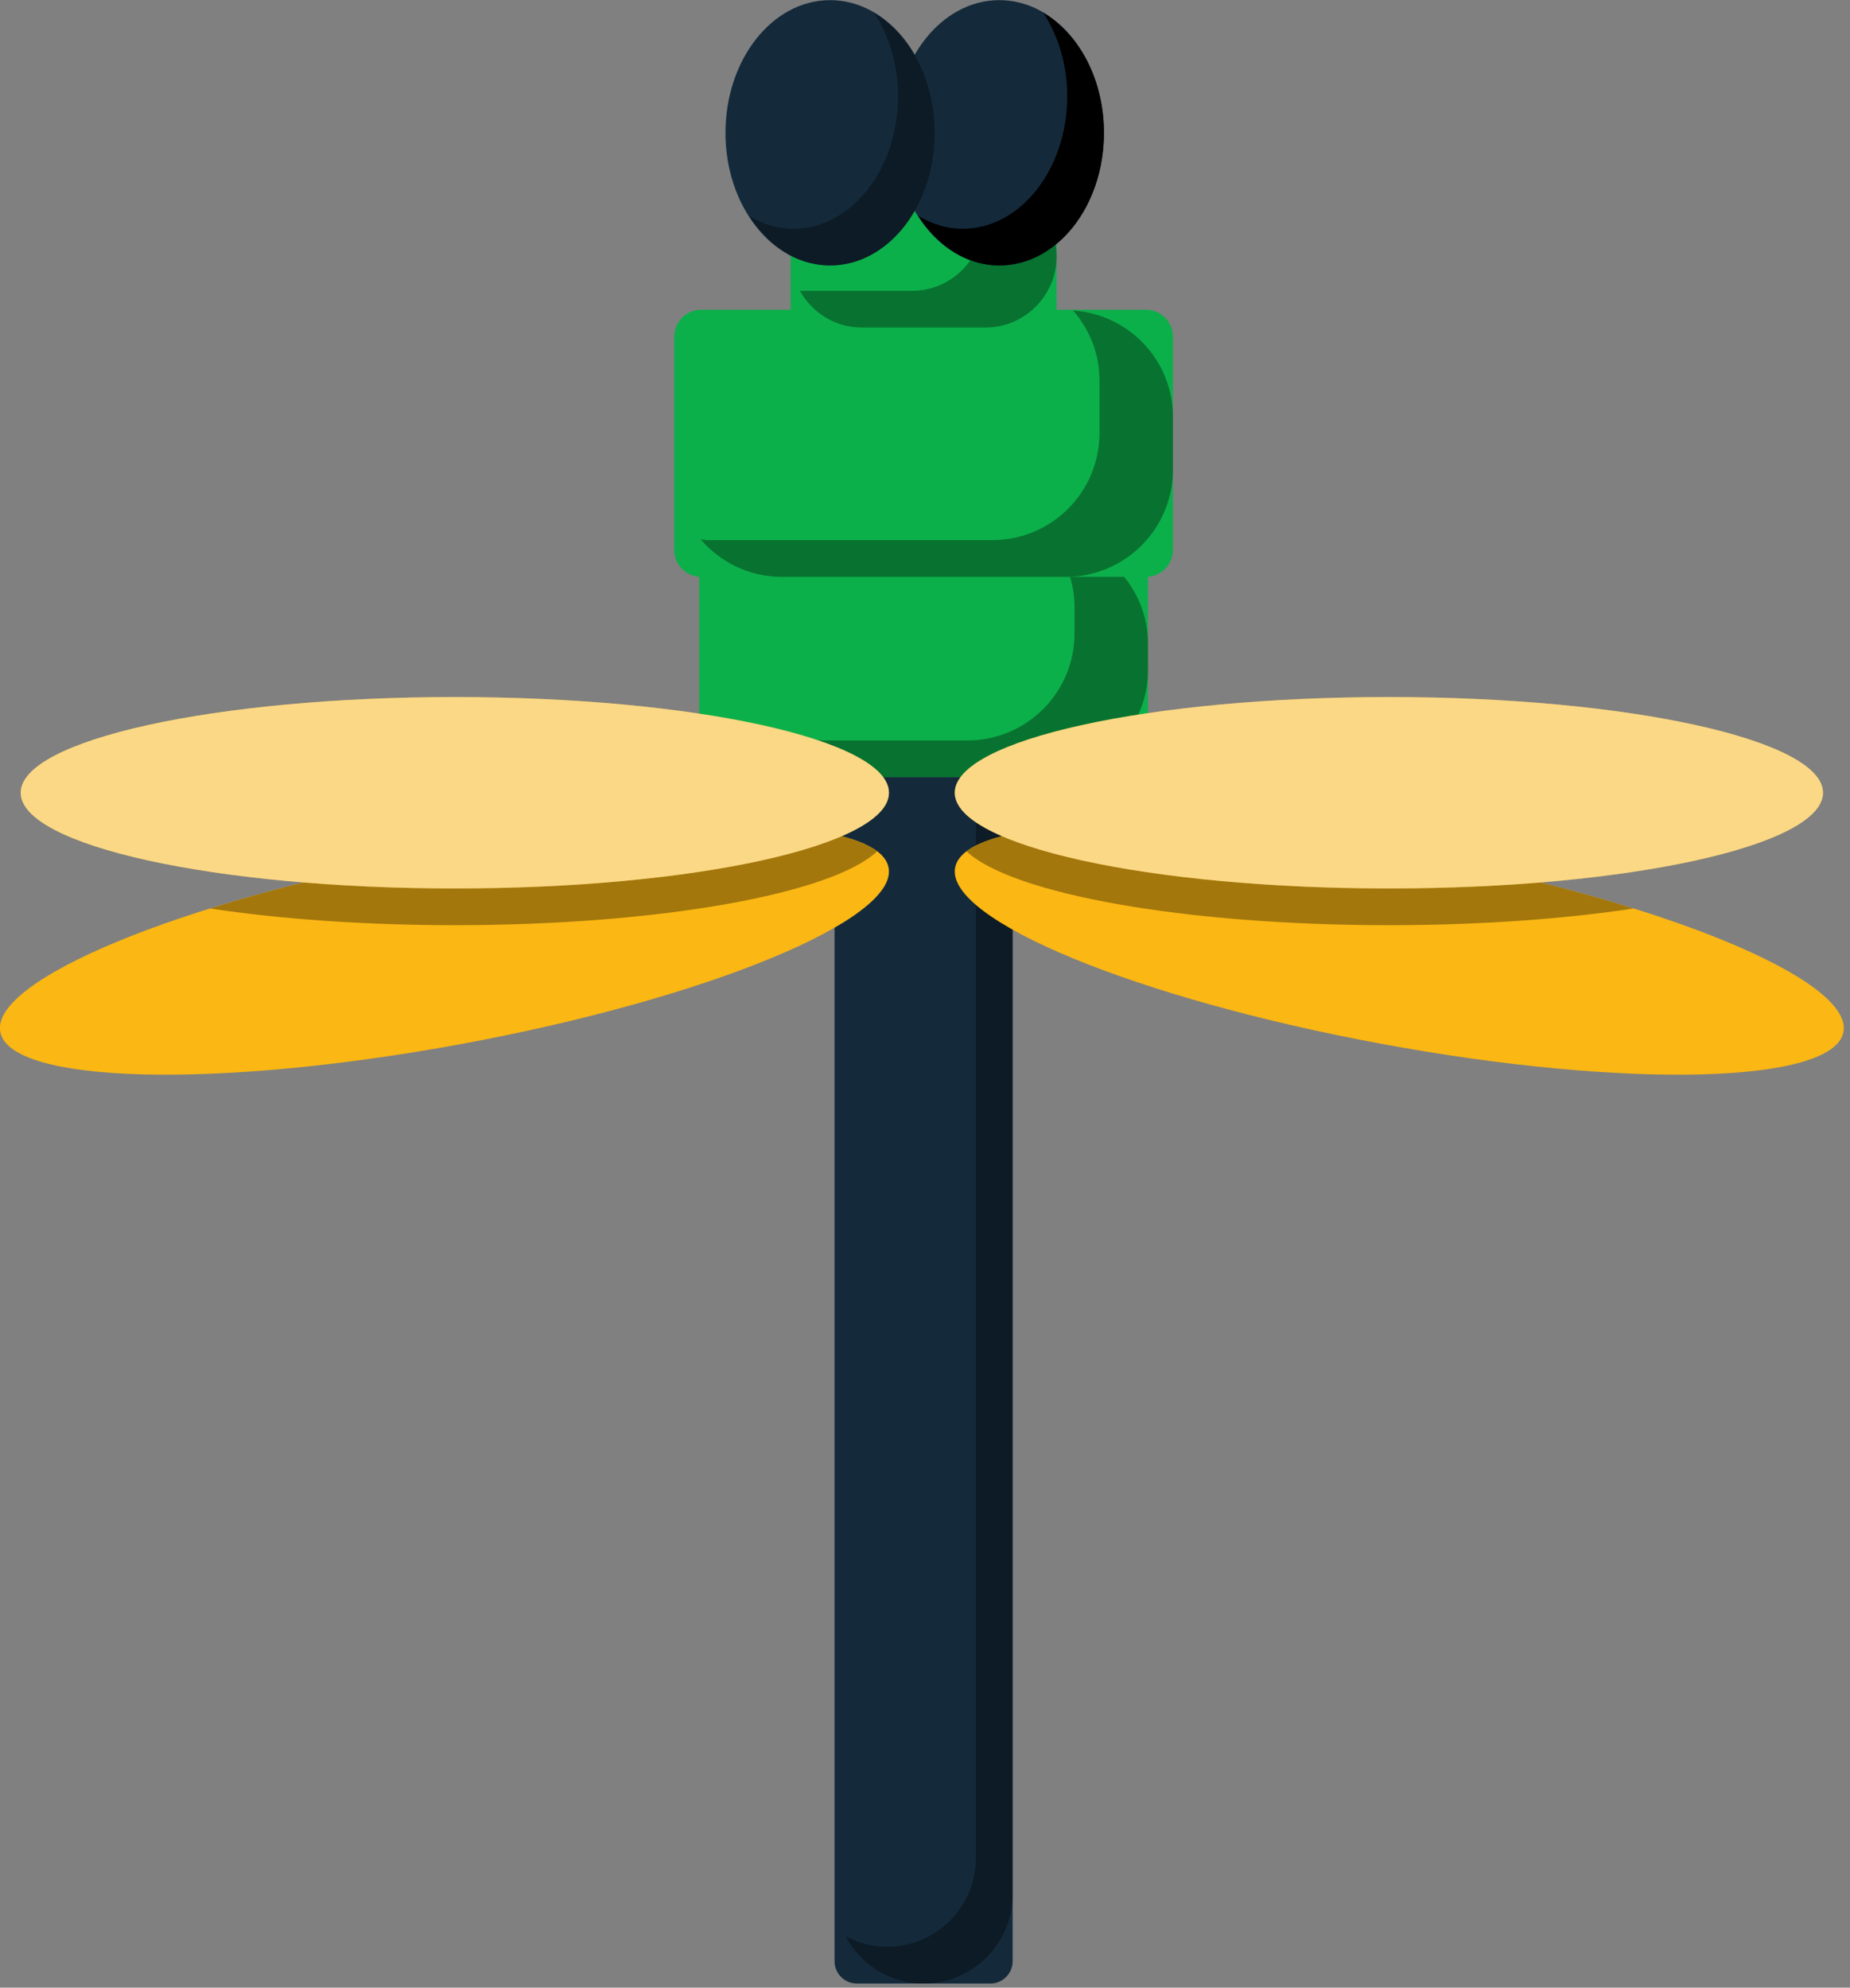 <svg xmlns="http://www.w3.org/2000/svg" xmlns:xlink="http://www.w3.org/1999/xlink" preserveAspectRatio="xMidYMid" width="201" height="216" viewBox="0 0 201 216"><rect x="0" y="0" width="201" height="216" fill="#808080" stroke="none"/><defs><style>.cls-3{fill:#142a3b}.cls-4{fill:#000;opacity:.35}.cls-5{fill:#0cb04a}.cls-11{fill:#fbb713}.cls-17{fill:#fbfbfb;opacity:.5}.cls-21{fill:#000}</style></defs><g id="group-62svg"><path d="M107.599 215.549s-14.503.0-14.503.0C91.758 215.549 90.672 214.463 90.672 213.124V65.11C90.672 63.771 91.758 62.686 93.096 62.686h14.503C108.938 62.686 110.023 63.771 110.023 65.11V213.124C110.023 214.463 108.938 215.549 107.599 215.549z" id="path-1" class="cls-3" fill-rule="evenodd"/><path d="M104.864 63.854C105.584 65.207 106.031 66.73 106.031 68.369V201.883C106.031 207.225 101.7 211.557 96.357 211.557 94.716 211.557 93.194 211.11 91.84 210.389 93.467 213.445 96.645 215.549 100.348 215.549 105.692 215.549 110.023 211.217 110.023 205.874V72.36c0-3.702-2.104-6.88-5.159-8.506z" id="path-2" class="cls-4" fill-rule="evenodd"/><path d="M121.812 84.453s-42.929.0-42.929.0C77.272 84.453 75.967 83.149 75.967 81.537V61.249C75.967 59.637 77.272 58.332 78.883 58.332h42.929c1.612.0 2.917 1.305 2.917 2.917V81.537C124.729 83.149 123.424 84.453 121.812 84.453z" id="path-3" class="cls-5" fill-rule="evenodd"/><path d="M113.883 58.412C115.643 60.451 116.746 63.077 116.746 65.983v2.839C116.746 75.25 111.534 80.463 105.105 80.463H79.626C79.353 80.463 79.098 80.401 78.83 80.383 80.965 82.856 84.085 84.453 87.609 84.453h25.479c6.429.0 11.641-5.211 11.641-11.641V69.974c0-6.157-4.795-11.146-10.846-11.562z" id="path-4" class="cls-4" fill-rule="evenodd"/><path d="M124.522 62.686s-48.348.0-48.348.0c-1.611.0-2.917-1.306-2.917-2.918V36.578c0-1.611 1.306-2.917 2.917-2.917h48.348c1.61.0 2.916 1.306 2.916 2.917v23.19c0 1.612-1.306 2.918-2.916 2.918z" id="path-5" class="cls-5" fill-rule="evenodd"/><path d="M116.592 33.741C118.352 35.781 119.455 38.406 119.455 41.312v5.74c0 6.431-5.212 11.641-11.641 11.641H76.916C76.644 58.693 76.389 58.632 76.121 58.613 78.256 61.087 81.375 62.685 84.899 62.685h30.897C122.226 62.685 127.438 57.473 127.438 51.044V45.303C127.438 39.145 122.643 34.157 116.592 33.741z" id="path-6" class="cls-4" fill-rule="evenodd"/><path d="M112.857 35.596s-25.018.0-25.018.0C86.768 35.596 85.9 34.728 85.9 33.656v-11.6C85.9 20.984 86.768 20.117 87.839 20.117h25.018C113.928 20.117 114.796 20.984 114.796 22.056v11.6C114.796 34.728 113.928 35.596 112.857 35.596z" id="path-7" class="cls-5" fill-rule="evenodd"/><path d="M107.056 20.117S105.805 20.117 105.805 20.117C106.428 21.232 106.813 22.497 106.813 23.865c0 4.274-3.465 7.74-7.74 7.74H86.907C88.231 33.975 90.733 35.596 93.64 35.596h13.416C111.331 35.596 114.796 32.13 114.796 27.856c0-4.275-3.465-7.739-7.74-7.739z" id="path-8" class="cls-4" fill-rule="evenodd"/><path d="M200.289 112.135C199.245 117.782 176.793 118.368 150.14 113.442 123.487 108.516 102.728 99.943 103.772 94.296 104.816 88.647 127.269 88.061 153.921 92.988c26.652 4.926 47.412 13.498 46.368 19.147z" id="path-9" class="cls-11" fill-rule="evenodd"/><path d="M105.025 92.519C109.913 97.115 128.573 100.538 150.901 100.538 160.765 100.538 169.915 99.869 177.486 98.728 170.612 96.581 162.589 94.589 153.921 92.988 130.403 88.641 110.179 88.591 105.025 92.519z" id="path-10" class="cls-4" fill-rule="evenodd"/><path d="M.028 112.135C1.072 117.782 23.524 118.368 50.177 113.442 76.83 108.516 97.589 99.943 96.546 94.296 95.501 88.647 73.049 88.061 46.396 92.988 19.743 97.914-1.016 106.486.028 112.135z" id="path-11" class="cls-11" fill-rule="evenodd"/><path d="M22.831 98.728C30.403 99.869 39.552 100.538 49.417 100.538 71.744 100.538 90.404 97.115 95.292 92.519 90.138 88.591 69.914 88.641 46.397 92.988c-8.668 1.601-16.692 3.593-23.566 5.74z" id="path-12" class="cls-4" fill-rule="evenodd"/><path d="M2.25 86.147c0 5.744 21.117 10.401 47.167 10.401 26.049.0 47.166-4.657 47.166-10.401s-21.117-10.4-47.166-10.4C23.367 75.747 2.25 80.403 2.25 86.147z" id="path-13" class="cls-11" fill-rule="evenodd"/><path d="M198.067 86.147c0 5.744-21.117 10.401-47.166 10.401-26.05.0-47.167-4.657-47.167-10.401s21.117-10.4 47.167-10.4C176.95 75.747 198.067 80.403 198.067 86.147z" id="path-14" class="cls-11" fill-rule="evenodd"/><path d="M2.25 86.147c0 5.744 21.117 10.401 47.167 10.401 26.049.0 47.166-4.657 47.166-10.401s-21.117-10.4-47.166-10.4C23.367 75.747 2.25 80.403 2.25 86.147z" id="path-15" class="cls-17" fill-rule="evenodd"/><path d="M198.067 86.147c0 5.744-21.117 10.401-47.166 10.401-26.05.0-47.167-4.657-47.167-10.401s21.117-10.4 47.167-10.4C176.95 75.747 198.067 80.403 198.067 86.147z" id="path-16" class="cls-17" fill-rule="evenodd"/><path d="M119.941 14.432c0 7.963-5.089 14.418-11.367 14.418-6.279.0-11.368-6.455-11.368-14.418.0-7.961 5.089-14.417 11.368-14.417C114.852.015 119.941 6.471 119.941 14.432z" id="path-17" class="cls-3" fill-rule="evenodd"/><path d="M101.557 14.432c0 7.963-5.089 14.418-11.367 14.418-6.279.0-11.368-6.455-11.368-14.418C78.822 6.471 83.911.015 90.19.015 96.468.015 101.557 6.471 101.557 14.432z" id="path-18" class="cls-3" fill-rule="evenodd"/><path d="M113.376 1.409C114.961 3.887 115.95 7.002 115.95 10.441c0 7.963-5.09 14.418-11.368 14.418C102.859 24.859 101.243 24.336 99.78 23.465c2.084 3.259 5.227 5.385 8.794 5.385C114.852 28.85 119.941 22.396 119.941 14.432c0-5.776-2.696-10.722-6.565-13.023z" id="path-19" class="cls-21" fill-rule="evenodd"/><path d="M94.992 1.409C96.577 3.887 97.566 7.002 97.566 10.441c0 7.963-5.09 14.418-11.368 14.418C84.475 24.859 82.859 24.336 81.396 23.465c2.084 3.259 5.227 5.385 8.794 5.385C96.468 28.85 101.557 22.396 101.557 14.432c0-5.776-2.696-10.722-6.565-13.023z" id="path-20" class="cls-4" fill-rule="evenodd"/></g></svg>